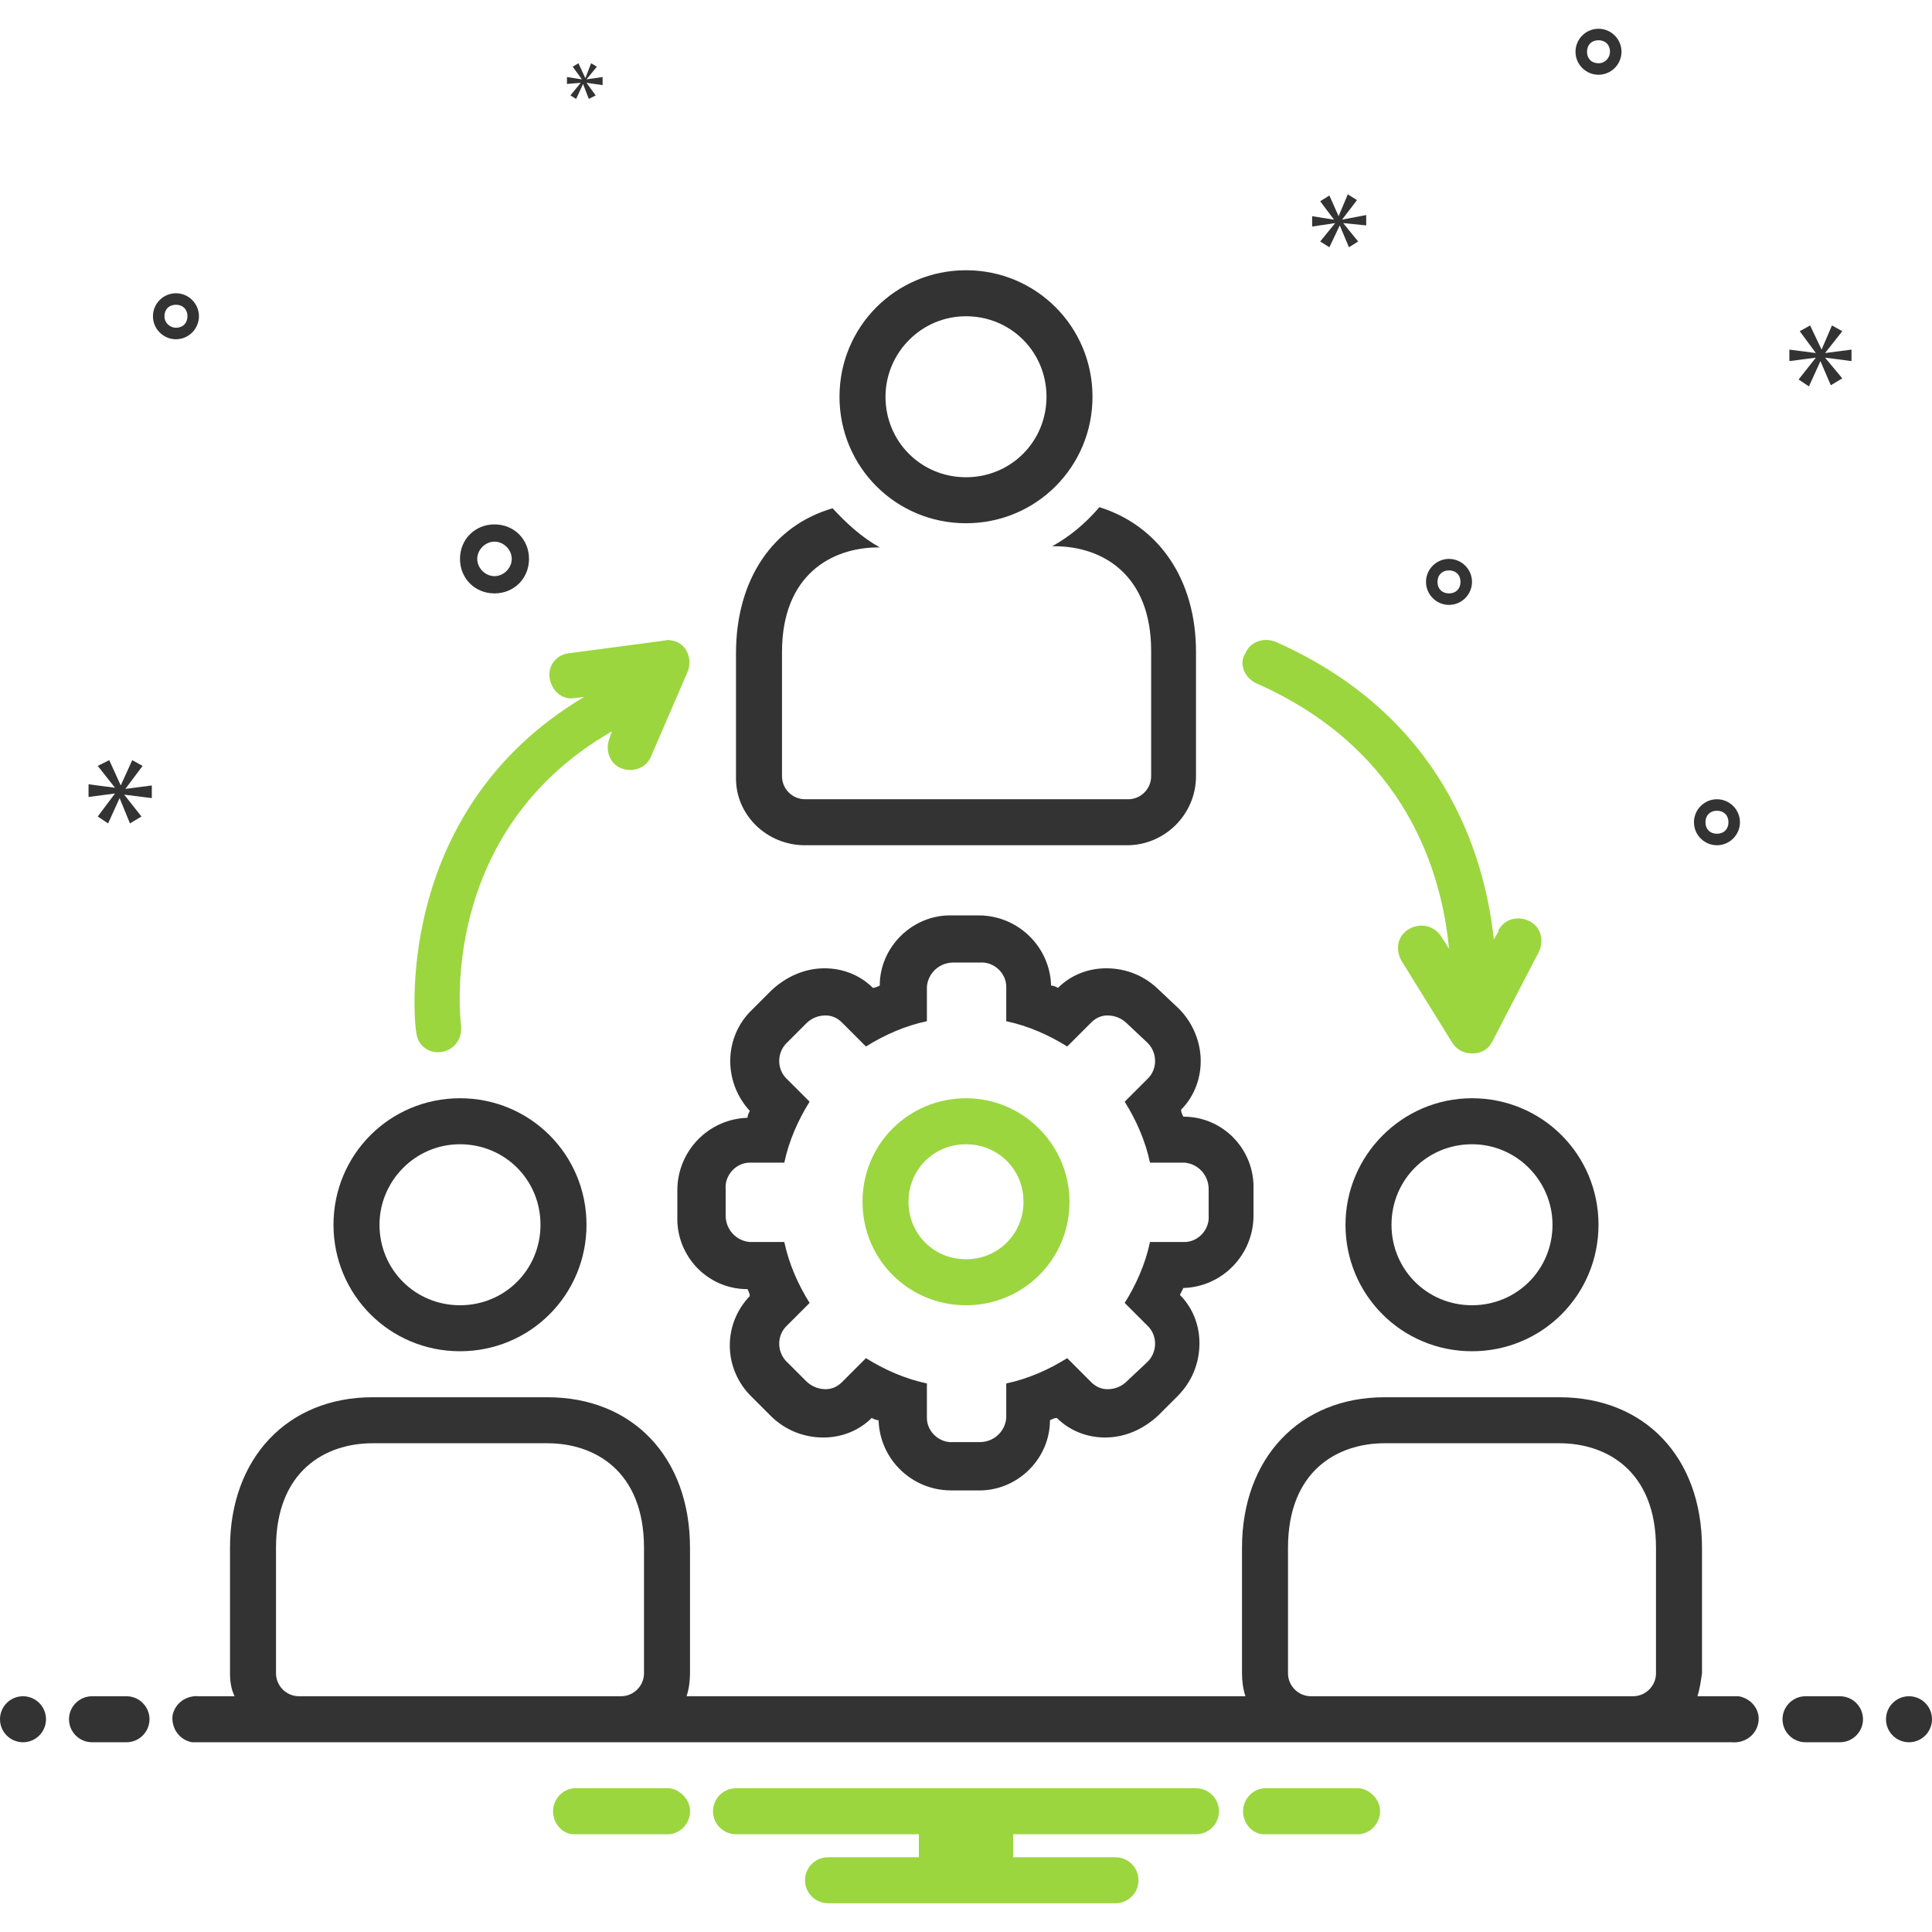 <?xml version="1.0" encoding="utf-8"?>
<!-- Generator: Adobe Illustrator 24.3.0, SVG Export Plug-In . SVG Version: 6.00 Build 0)  -->
<svg version="1.1" id="Слой_1" xmlns="http://www.w3.org/2000/svg" xmlns:xlink="http://www.w3.org/1999/xlink" x="0px" y="0px"
	 viewBox="0 0 168 168" style="enable-background:new 0 0 168 168;" xml:space="preserve">
<style type="text/css">
	.st0{fill:#333333;}
	.st1{fill:#9BD63E;}
</style>
<path class="st0" d="M40,117.5c6.1,0,11-4.9,11-11s-4.9-11-11-11s-11,4.9-11,11C29,112.6,33.9,117.5,40,117.5
	C40,117.5,40,117.5,40,117.5z M40,99.5c3.9,0,7,3.1,7,7s-3.1,7-7,7s-7-3.1-7-7C33,102.7,36.1,99.5,40,99.5z M117,106.5
	c0,6.1,4.9,11,11,11s11-4.9,11-11s-4.9-11-11-11C121.9,95.5,117,100.5,117,106.5C117,106.5,117,106.5,117,106.5z M135,106.5
	c0,3.9-3.1,7-7,7c-3.9,0-7-3.1-7-7s3.1-7,7-7C131.9,99.5,135,102.7,135,106.5z"/>
<path class="st0" d="M70,73.5h28c3.3,0,6-2.7,6-6V56.7c0-6.4-3.3-11-8.4-12.6c-1.2,1.4-2.5,2.5-4.1,3.4h0.2c4.1,0,8.4,2.4,8.4,9.1
	v10.9c0,1.1-0.9,2-2,2H70c-1.1,0-2-0.9-2-2V56.7c0-6.7,4.3-9.1,8.4-9.1h0.1c-1.6-0.9-2.9-2.1-4.1-3.4c-5.2,1.5-8.4,6.2-8.4,12.6
	v10.9C64,70.9,66.7,73.5,70,73.5z"/>
<path class="st0" d="M84,45.5c6.1,0,11-4.9,11-11s-4.9-11-11-11s-11,4.9-11,11C73,40.6,77.9,45.5,84,45.5C84,45.5,84,45.5,84,45.5z
	 M84,27.5c3.9,0,7,3.1,7,7s-3.1,7-7,7s-7-3.1-7-7C77,30.7,80.1,27.5,84,27.5z"/>
<path class="st0" d="M102.9,112c3.4-0.1,6.1-2.9,6.1-6.3v-2.3c0.1-3.4-2.6-6.3-6.1-6.3h0c-0.1-0.2-0.2-0.4-0.2-0.6l0,0
	c1.2-1.2,1.8-2.9,1.7-4.6c-0.1-1.6-0.8-3.1-1.9-4.2l-1.7-1.6c-1.2-1.2-2.8-1.9-4.6-1.9c-1.6,0-3.1,0.6-4.2,1.7l0,0
	c-0.2-0.1-0.4-0.2-0.6-0.2v0c-0.1-3.4-2.9-6.1-6.3-6.1h-2.3c-3.4-0.1-6.3,2.7-6.3,6.1v0c-0.2,0.1-0.4,0.2-0.6,0.2l0,0
	c-1.1-1.1-2.6-1.7-4.2-1.7c-1.7,0-3.3,0.7-4.6,1.9l-1.7,1.7c-2.5,2.4-2.5,6.3-0.2,8.8l0,0c-0.1,0.2-0.2,0.4-0.2,0.6h0
	c-3.4,0.1-6.1,2.9-6.1,6.3v2.3c-0.1,3.4,2.6,6.3,6.1,6.3h0c0.1,0.2,0.2,0.4,0.2,0.6l0,0c-2.4,2.5-2.3,6.4,0.2,8.8l1.6,1.6
	c1.2,1.2,2.8,1.9,4.6,1.9c1.6,0,3.1-0.6,4.2-1.7l0,0c0.2,0.1,0.4,0.2,0.6,0.2v0c0.1,3.4,2.9,6.1,6.3,6.1h2.3
	c3.4,0.1,6.3-2.7,6.3-6.1v0c0.2-0.1,0.4-0.2,0.6-0.2l0,0c1.1,1.1,2.6,1.7,4.2,1.7c1.7,0,3.3-0.7,4.6-1.9l1.7-1.7
	c1.2-1.2,1.9-2.8,1.9-4.6c0-1.6-0.6-3.1-1.7-4.2l0,0C102.7,112.4,102.8,112.2,102.9,112L102.9,112z M100,108
	c-0.4,1.9-1.2,3.7-2.2,5.3l2.1,2.1c0.8,0.9,0.7,2.3-0.2,3.1l-1.7,1.6c-0.5,0.5-1.1,0.7-1.7,0.7c-0.5,0-1-0.2-1.4-0.6l-2.1-2.1
	c-1.6,1-3.4,1.8-5.3,2.2v3c-0.1,1.2-1.1,2.1-2.3,2.1h-2.3c-1.2,0.1-2.3-0.9-2.3-2.1v-3c-1.9-0.4-3.7-1.2-5.3-2.2l-2.1,2.1
	c-0.4,0.4-0.9,0.6-1.4,0.6c-0.7,0-1.3-0.3-1.7-0.7l-1.6-1.6c-0.9-0.8-1-2.2-0.2-3.1l2.1-2.1c-1-1.6-1.8-3.4-2.2-5.3h-3
	c-1.2-0.1-2.1-1.1-2.1-2.3v-2.3c-0.1-1.2,0.9-2.3,2.1-2.3h3c0.4-1.9,1.2-3.7,2.2-5.3l-2.1-2.1c-0.8-0.9-0.7-2.3,0.2-3.1l1.6-1.6
	c0.5-0.5,1.1-0.7,1.7-0.7c0.5,0,1,0.2,1.4,0.6l2.1,2.1c1.6-1,3.4-1.8,5.3-2.2v-3c0.1-1.2,1.1-2.1,2.3-2.1h2.3
	c1.2-0.1,2.3,0.9,2.3,2.1v3c1.9,0.4,3.7,1.2,5.3,2.2l2.1-2.1c0.4-0.4,0.9-0.6,1.4-0.6c0.7,0,1.3,0.3,1.7,0.7l1.7,1.6
	c0.9,0.8,1,2.2,0.2,3.1l-2.1,2.1c1,1.6,1.8,3.4,2.2,5.3h3c1.2,0.1,2.1,1.1,2.1,2.3v2.3c0.1,1.2-0.9,2.3-2.1,2.3L100,108z"/>
<path class="st1" d="M84,95.5c-5,0-9,4-9,9s4,9,9,9s9-4,9-9c0,0,0,0,0,0C93,99.6,89,95.5,84,95.5z M84,109.5c-2.8,0-5-2.2-5-5
	s2.2-5,5-5c2.8,0,5,2.2,5,5C89,107.3,86.8,109.5,84,109.5z M38.1,91.5c1.1,0,2-0.9,2-2c0-0.1,0-0.2,0-0.3c-0.1-0.7-2-16.9,13.1-25.6
	L53,64.2c-0.4,1,0,2.2,1,2.6c1,0.4,2.2,0,2.6-1l0,0l3.2-7.4c0.4-1,0-2.2-1-2.6c-0.3-0.1-0.7-0.2-1-0.1l-8.3,1.1
	c-1.1,0.1-1.9,1.1-1.7,2.2s1.1,1.9,2.2,1.7l0.8-0.1C33.8,70.7,36.1,89.6,36.2,89.8C36.3,90.8,37.1,91.5,38.1,91.5L38.1,91.5z"/>
<path class="st1" d="M109.2,59.4c13.2,5.8,16.2,16.7,16.8,23.1l-0.7-1.1c-0.6-0.9-1.8-1.2-2.8-0.6s-1.2,1.8-0.6,2.8l4.4,7.1
	c0.4,0.6,1,0.9,1.7,0.9c0,0,0.1,0,0.1,0c0.7,0,1.4-0.4,1.7-1.1l4-7.7c0.5-1,0.2-2.2-0.8-2.7c-1-0.5-2.2-0.2-2.7,0.8c0,0,0,0.1,0,0.1
	l-0.4,0.7c-0.8-7.5-4.5-19.5-19-25.9c-1-0.4-2.2,0-2.6,1C107.7,57.7,108.2,58.9,109.2,59.4L109.2,59.4z"/>
<circle class="st0" cx="2" cy="149.5" r="2"/>
<path class="st0" d="M11,147.5H8c-1.1,0-2,0.9-2,2s0.9,2,2,2h3c1.1,0,2-0.9,2-2S12.1,147.5,11,147.5z M160,147.5h-3
	c-1.1,0-2,0.9-2,2s0.9,2,2,2h3c1.1,0,2-0.9,2-2S161.1,147.5,160,147.5z"/>
<circle class="st0" cx="166" cy="149.5" r="2"/>
<path class="st1" d="M118.2,155.5h-8.3c-1.1,0.1-1.9,1.1-1.8,2.2c0.1,1,0.9,1.8,1.8,1.8h8.3c1.1-0.1,1.9-1.1,1.8-2.2
	C119.9,156.4,119.1,155.6,118.2,155.5z M58.2,155.5h-8.3c-1.1,0.1-1.9,1.1-1.8,2.2c0.1,1,0.9,1.8,1.8,1.8h8.3
	c1.1-0.1,1.9-1.1,1.8-2.2C59.9,156.4,59.1,155.6,58.2,155.5z M104,155.5H64c-1.1,0-2,0.9-2,2s0.9,2,2,2h15.9v2H72c-1.1,0-2,0.9-2,2
	s0.9,2,2,2h25c1.1,0,2-0.9,2-2s-0.9-2-2-2h-8.9v-2H104c1.1,0,2-0.9,2-2S105.1,155.5,104,155.5z"/>
<path class="st0" d="M150.7,147.5h-3.1c0.2-0.6,0.3-1.3,0.4-2v-10.9c0-7.9-5-13.1-12.4-13.1h-15.2c-7.4,0-12.4,5.3-12.4,13.1v10.9
	c0,0.7,0.1,1.4,0.3,2H59.7c0.2-0.6,0.3-1.3,0.3-2v-10.9c0-7.9-5-13.1-12.4-13.1H32.4c-7.4,0-12.4,5.3-12.4,13.1v10.9
	c0,0.7,0.1,1.4,0.4,2h-3.1c-1.1-0.1-2.1,0.6-2.3,1.7c-0.1,1.1,0.6,2.1,1.7,2.3c0.2,0,0.3,0,0.5,0h133.4c1.1,0.1,2.1-0.6,2.3-1.7
	s-0.6-2.1-1.7-2.3C151.1,147.5,150.9,147.5,150.7,147.5L150.7,147.5z M26,147.5c-1.1,0-2-0.9-2-2v-10.9c0-6.7,4.3-9.1,8.4-9.1h15.2
	c4.1,0,8.4,2.4,8.4,9.1v10.9c0,1.1-0.9,2-2,2H26z M144,145.5c0,1.1-0.9,2-2,2h-28c-1.1,0-2-0.9-2-2v-10.9c0-6.7,4.3-9.1,8.4-9.1
	h15.2c4.1,0,8.4,2.4,8.4,9.1V145.5z M43,51.6c1.7,0,3-1.3,3-3s-1.3-3-3-3s-3,1.3-3,3C40,50.3,41.3,51.6,43,51.6z M43,47.1
	c0.8,0,1.5,0.7,1.5,1.5s-0.7,1.5-1.5,1.5s-1.5-0.7-1.5-1.5C41.5,47.8,42.2,47.1,43,47.1z M149.3,69.5c-1.1,0-2,0.9-2,2s0.9,2,2,2
	s2-0.9,2-2C151.3,70.4,150.4,69.5,149.3,69.5z M149.3,72.5c-0.6,0-1-0.4-1-1s0.4-1,1-1s1,0.4,1,1C150.3,72.1,149.9,72.5,149.3,72.5z
	 M126,48.6c-1.1,0-2,0.9-2,2s0.9,2,2,2s2-0.9,2-2C128,49.5,127.1,48.6,126,48.6z M126,51.6c-0.6,0-1-0.4-1-1s0.4-1,1-1s1,0.4,1,1
	C127,51.2,126.6,51.6,126,51.6z M139,2.5c-1.1,0-2,0.9-2,2s0.9,2,2,2s2-0.9,2-2C141,3.4,140.1,2.5,139,2.5z M139,5.5
	c-0.6,0-1-0.4-1-1s0.4-1,1-1s1,0.4,1,1C140,5,139.6,5.5,139,5.5z M17.3,27.5c0-1.1-0.9-2-2-2s-2,0.9-2,2s0.9,2,2,2
	C16.4,29.5,17.3,28.6,17.3,27.5z M14.3,27.5c0-0.6,0.4-1,1-1s1,0.4,1,1s-0.4,1-1,1C14.8,28.5,14.3,28.1,14.3,27.5z"/>
<path class="st0" d="M10.9,68.6l1.5-2l-0.9-0.5l-1,2.2h0l-1-2.2l-1,0.5l1.5,1.9v0l-2.3-0.3v1.1L10,69v0L8.5,71l0.9,0.6l1-2.2h0
	l0.9,2.2l1-0.6l-1.5-1.9v0l2.4,0.3v-1.1L10.9,68.6C10.9,68.6,10.9,68.6,10.9,68.6z M50.5,7.2l-0.9,1.1l0.5,0.3l0.6-1.3h0l0.5,1.3
	l0.6-0.3L51,7.2v0l1.4,0.2V6.7L51,6.9v0l0.9-1.1l-0.5-0.3l-0.5,1.3h0l-0.6-1.3l-0.5,0.3l0.8,1.1v0l-1.3-0.2v0.6L50.5,7.2
	C50.5,7.2,50.5,7.2,50.5,7.2z M161,31.4v-1l-2.3,0.3v0l1.5-1.9l-0.9-0.5l-0.9,2.1h0l-1-2.1l-0.9,0.5l1.4,1.9v0l-2.3-0.3v1l2.3-0.3v0
	l-1.5,1.9l0.9,0.6l1-2.2h0l0.9,2.1l1-0.6l-1.5-1.8v0L161,31.4L161,31.4z M116.7,19.1l1.3-1.7l-0.8-0.5l-0.8,1.9h0l-0.8-1.8l-0.8,0.5
	l1.2,1.6v0l-1.9-0.3v0.9l2-0.3v0l-1.3,1.6l0.8,0.5l0.9-1.9h0l0.8,1.9l0.8-0.5l-1.3-1.6v0l2,0.2v-0.9L116.7,19.1L116.7,19.1z"/>
</svg>
